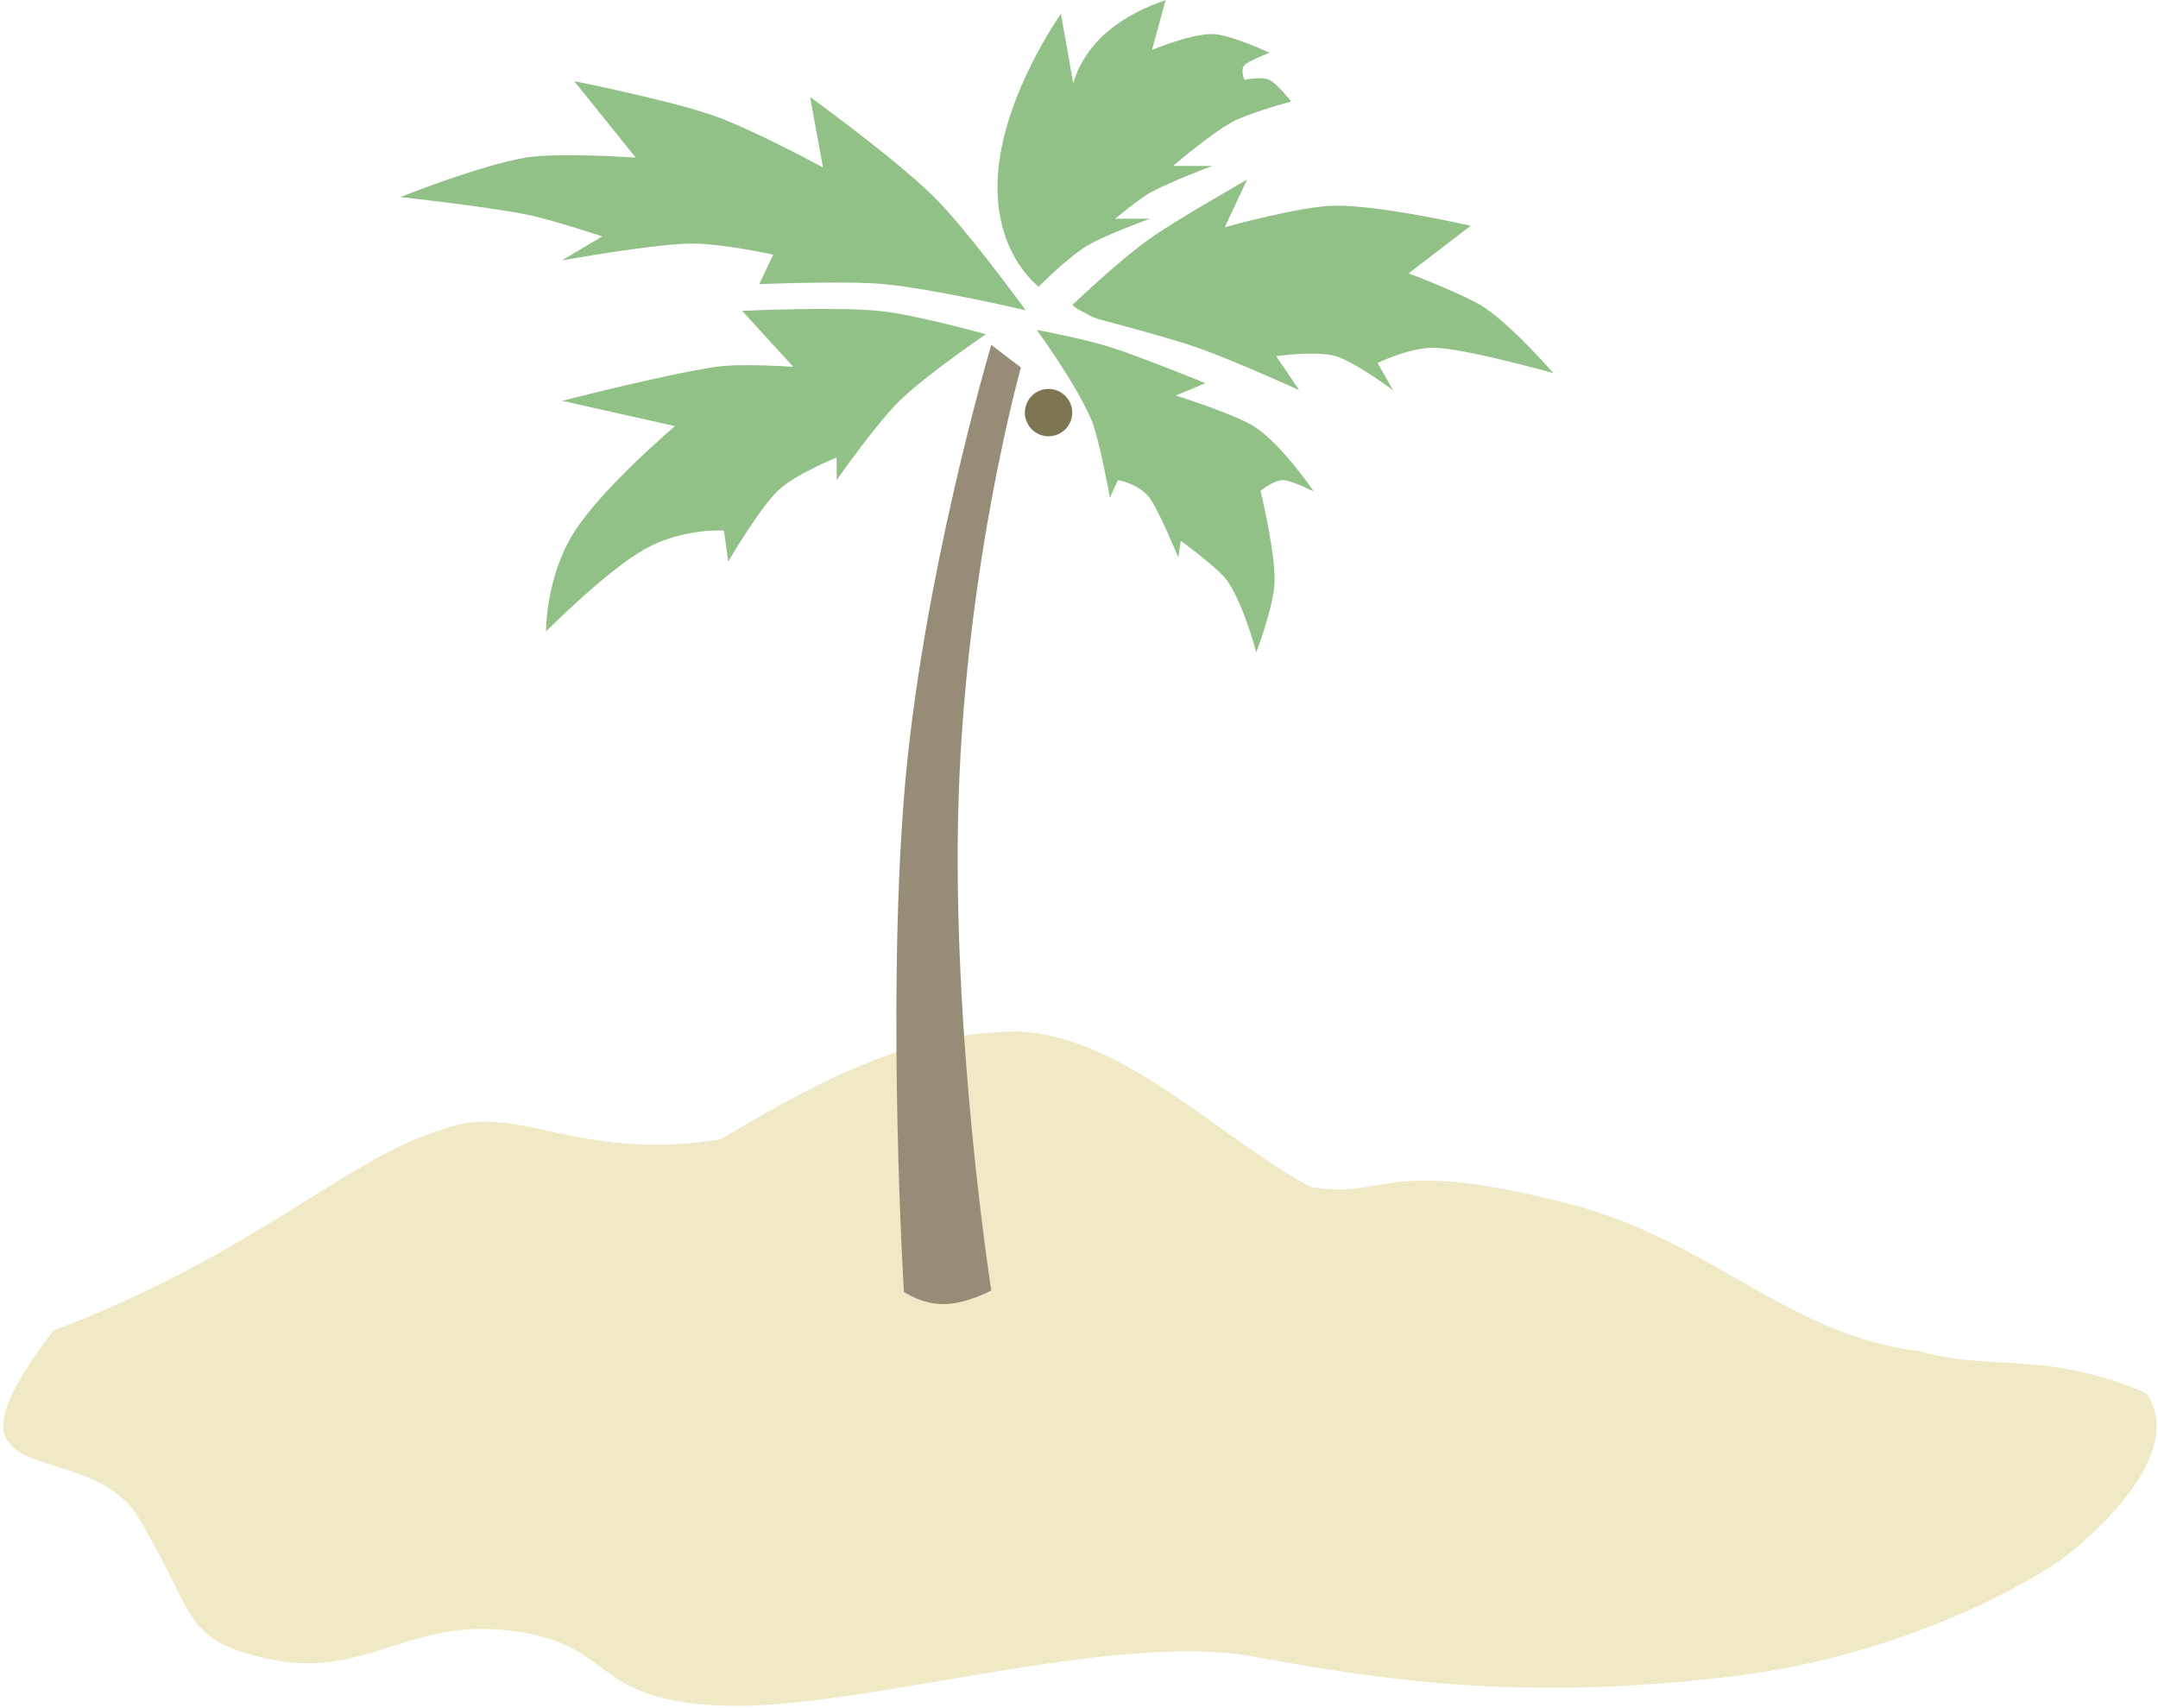 <?xml version="1.0" encoding="UTF-8"?>
<svg width="638px" height="505px" viewBox="0 0 638 505" version="1.1" xmlns="http://www.w3.org/2000/svg" xmlns:xlink="http://www.w3.org/1999/xlink">
    <!-- Generator: Sketch 3.8.1 (29687) - http://www.bohemiancoding.com/sketch -->
    <title>Slice 1</title>
    <desc>Created with Sketch.</desc>
    <defs></defs>
    <g id="Page-1" stroke="none" stroke-width="1" fill="none" fill-rule="evenodd">
        <path d="M40.816,448.547 C25.184,423.231 -23.127,444.107 15.844,393.395 C74.629,371.316 103.513,341.849 130.586,334.09 C152.639,325.251 169.731,343.812 212.918,336.914 C236.261,323.344 266.178,304.953 300.941,305 C332.468,306.316 360.904,336.914 387.5,350.934 C410.798,355.019 407.923,340.856 467.949,357.063 C506.978,368.415 530.229,395.157 567.332,399.488 C588.65,405.679 604.619,399.078 634.597,411.973 C648.561,432.628 609.152,461.348 609.152,461.348 C609.152,461.348 570.745,488.68 511.715,495.738 C452.684,502.797 412.848,497.641 370.707,489.859 C328.566,482.078 254.319,505.793 213.914,504.367 C173.508,502.942 182.579,485.639 150.168,482.078 C117.757,478.517 106.613,499.229 72.808,488.863 C54.286,483.179 57.131,475.89 40.816,448.547 Z" id="Path-1" fill="#F0E9C5"></path>
        <path d="M279.184,385.605 C272.501,385.711 267.24,382 267.24,382 C267.24,382 262.2,299.849 267.24,235.868 C272.279,171.887 293.064,102 293.064,102 L301.831,108.662 C301.831,108.662 285.658,166.056 283.416,235.868 C281.173,305.68 293.064,381.591 293.064,381.591 C293.064,381.591 285.867,385.5 279.184,385.605 Z" id="Path-2" fill="#978C78"></path>
        <path d="M261.335,84.018 C276.763,85.533 303.247,91.752 303.247,91.752 C303.247,91.752 285.869,67.858 276.169,58.261 C264.622,46.836 239.507,28.685 239.507,28.685 L243.306,49.503 C243.306,49.503 222.16,38.064 210.804,34.125 C197.648,29.563 169.769,24 169.769,24 L187.929,46.601 C187.929,46.601 165.003,45.002 155.466,46.601 C141.814,48.889 118.362,58.261 118.362,58.261 C118.362,58.261 142.984,60.963 155.466,63.397 C162.878,64.842 178.045,69.9 178.045,69.9 L166.134,76.996 C166.134,76.996 191.975,72.344 203.531,72.03 C212.791,71.778 228.583,75.301 228.583,75.301 L224.48,84.018 C224.48,84.018 250.508,82.955 261.335,84.018 Z" id="Path-3" fill="#91C187"></path>
        <path d="M265.934,118.524 C273.788,110.853 291.461,98.848 291.461,98.848 C291.461,98.848 270.517,92.952 259.783,91.92 C246.499,90.642 219.408,91.92 219.408,91.92 L234.544,108.479 C234.544,108.479 219.321,107.344 211.601,108.479 C196.538,110.692 166.195,118.524 166.195,118.524 L199.564,125.997 C199.564,125.997 177.949,144.284 169.621,157.543 C161.293,170.802 161.421,186.725 161.421,186.725 C161.421,186.725 179.073,168.92 190.42,162.482 C201.767,156.043 214.01,156.885 214.01,156.885 L215.312,166.028 C215.312,166.028 224.362,150.492 230.063,145.02 C235.041,140.242 247.349,135.278 247.349,135.278 L247.349,141.939 C247.349,141.939 259.084,125.217 265.934,118.524 Z" id="Path-4" fill="#91C187"></path>
        <path d="M321.404,72.658 C315.326,76.376 307.099,84.771 307.099,84.771 C307.099,84.771 293.163,74.549 295.078,50.982 C296.993,27.415 313.654,4.099 313.654,4.099 L317.309,24.697 C317.309,24.697 318.925,17.006 326.615,10.062 C334.305,3.119 344.599,0.056 344.599,0.056 L340.594,14.735 C340.594,14.735 352.319,9.908 358.429,10.062 C363.896,10.2 375.327,15.611 375.327,15.611 C375.327,15.611 369.058,18.014 367.938,19.23 C366.595,20.687 367.938,23.631 367.938,23.631 C367.938,23.631 372.902,22.509 375.327,23.631 C377.503,24.639 381.741,30.019 381.741,30.019 C381.741,30.019 369.265,33.365 364.392,36.025 C357.63,39.715 346.837,49.068 346.837,49.068 L358.429,49.068 C358.429,49.068 346.537,53.435 339.962,57.007 C336.962,58.637 329.703,64.671 329.703,64.671 L339.962,64.671 C339.962,64.671 326.28,69.676 321.404,72.658 Z" id="Path-5" fill="#91C187"></path>
        <path d="M317.031,90.176 C317.031,90.176 330.318,77.461 339.575,70.82 C347.539,65.107 368.695,53.114 368.695,53.114 L362.083,67.21 C362.083,67.21 384.426,60.878 394.923,60.813 C408.661,60.729 434.787,66.765 434.787,66.765 L416.446,80.834 C416.446,80.834 433.492,87.231 439.181,91.152 C447.756,97.061 459.237,110.325 459.237,110.325 C459.237,110.325 434.647,103.415 424.729,102.843 C417.328,102.415 407.28,107.325 407.28,107.325 L411.875,115.411 C411.875,115.411 400.527,106.959 394.923,105.323 C389.008,103.596 377.317,105.323 377.317,105.323 L384.09,115.365 C384.09,115.365 365.538,106.876 354.153,102.843 C345.821,99.891 324.936,94.411 324.936,94.411 L322.985,93.72 L318.224,91.152" id="Path-6" fill="#91C187"></path>
        <path d="M322.566,123.894 C317.705,112.766 306.471,97.525 306.471,97.525 C306.471,97.525 320.485,100.188 328.147,102.609 C337.113,105.444 356.356,113.293 356.356,113.293 L347.644,116.954 C347.644,116.954 365.987,122.739 371.414,126.516 C379.576,132.199 388.409,145.335 388.409,145.335 C388.409,145.335 381.823,142.009 379.394,141.973 C376.579,141.931 372.677,145.102 372.677,145.102 C372.677,145.102 377.06,163.294 376.83,171.989 C376.639,179.226 371.414,192.899 371.414,192.899 C371.414,192.899 367.785,179.035 363.015,171.989 C360.343,168.041 349.089,159.918 349.089,159.918 L348.369,164.852 C348.369,164.852 342.466,150.546 339.813,147.148 C336.512,142.92 330.507,141.973 330.507,141.973 L328.147,147.148 C328.147,147.148 324.931,129.307 322.566,123.894 Z" id="Path-7" fill="#91C187"></path>
        <circle id="Oval-1" fill="#7D7552" cx="310" cy="122" r="7"></circle>
    </g>
</svg>